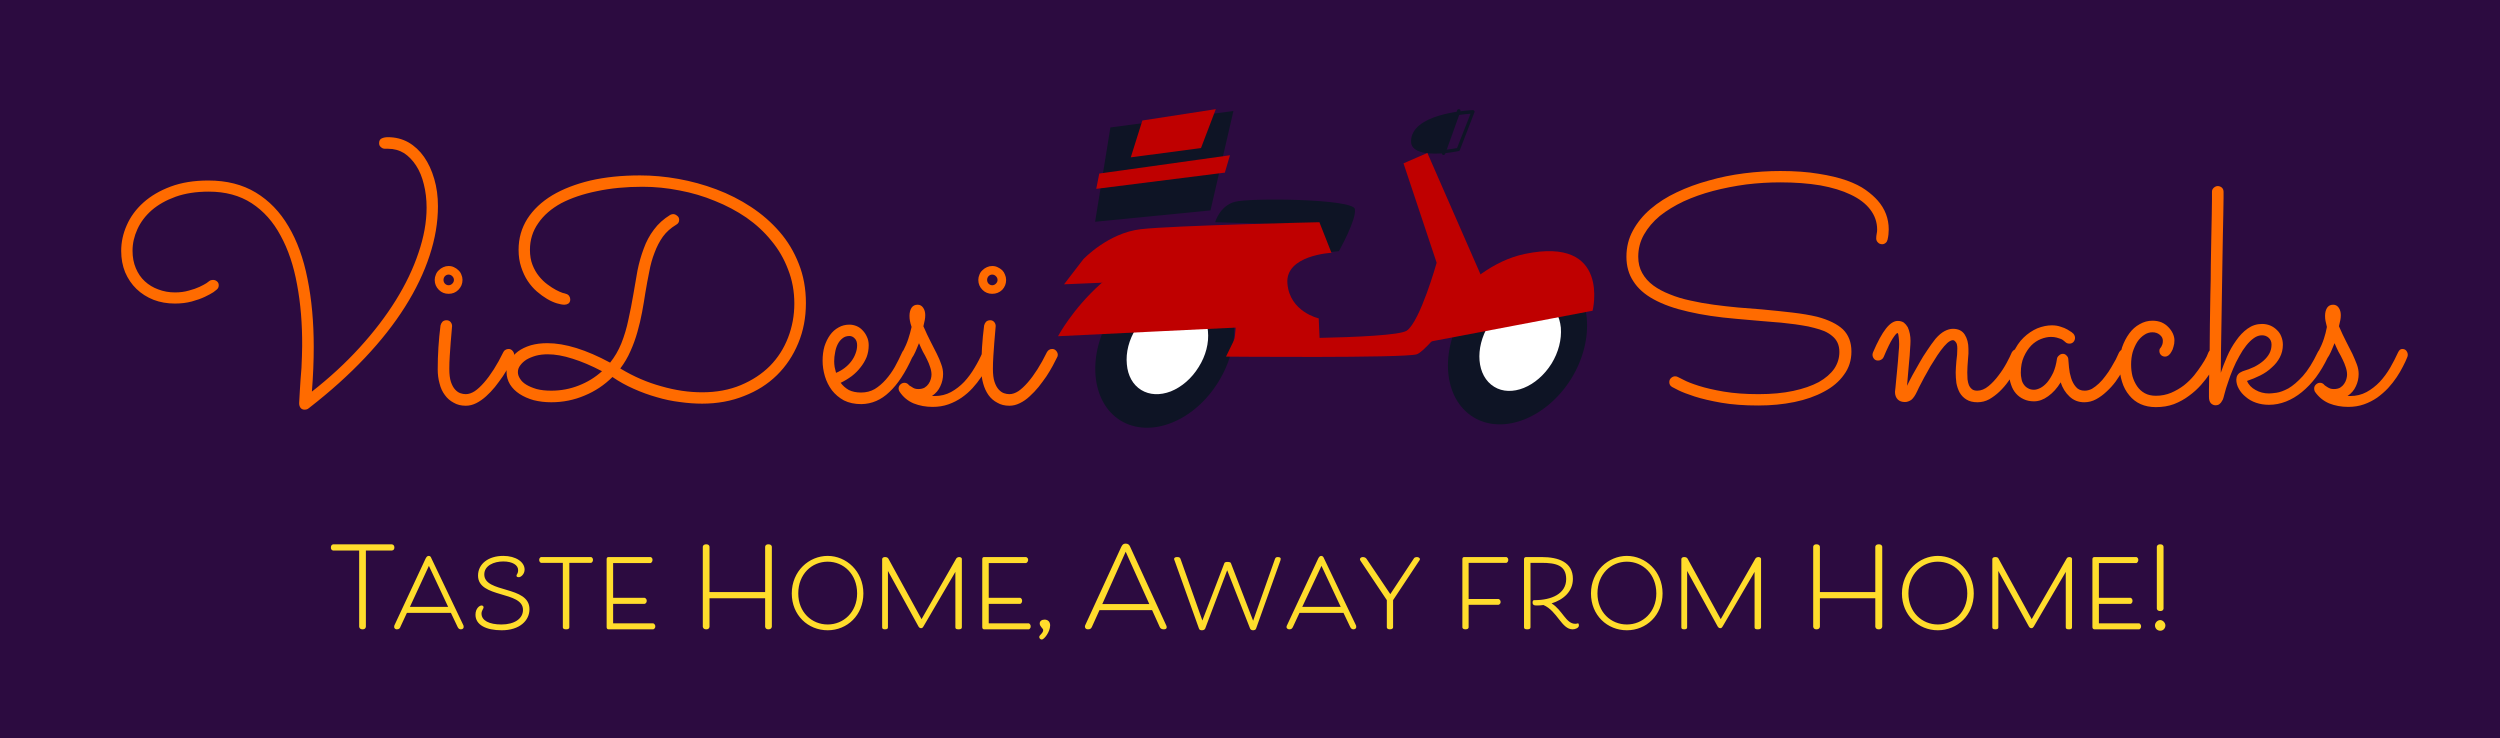 <svg xmlns="http://www.w3.org/2000/svg" version="1.1" xmlns:xlink="http://www.w3.org/1999/xlink" xmlns:svgjs="http://svgjs.dev/svgjs" viewBox="0 0 10.789 3.185"><g transform="matrix(1,0,0,1,0.47,0.592)"><rect width="10.789" height="10.789" x="-0.47" y="-4.394" fill="#2c0b40"></rect><g><path d=" M 0.876 1.098 Q 0.991 1.008 1.082 0.908 Q 1.174 0.807 1.238 0.704 Q 1.302 0.601 1.336 0.499 Q 1.371 0.397 1.371 0.304 Q 1.371 0.25 1.359 0.203 Q 1.348 0.157 1.326 0.123 Q 1.304 0.089 1.274 0.069 Q 1.243 0.05 1.205 0.05 L 1.192 0.05 Q 1.181 0.05 1.174 0.043 Q 1.166 0.037 1.166 0.026 Q 1.166 0.01 1.178 0.005 Q 1.189 0 1.204 0 Q 1.252 0 1.292 0.022 Q 1.332 0.045 1.36 0.085 Q 1.388 0.125 1.404 0.18 Q 1.42 0.234 1.42 0.298 Q 1.42 0.402 1.384 0.511 Q 1.348 0.621 1.278 0.732 Q 1.208 0.843 1.105 0.952 Q 1.001 1.062 0.866 1.167 Q 0.863 1.169 0.858 1.173 Q 0.852 1.176 0.845 1.176 Q 0.833 1.176 0.827 1.168 Q 0.821 1.16 0.821 1.148 Q 0.821 1.144 0.822 1.129 Q 0.823 1.115 0.824 1.094 Q 0.825 1.073 0.827 1.047 Q 0.829 1.022 0.831 0.996 Q 0.832 0.97 0.833 0.946 Q 0.834 0.921 0.834 0.902 Q 0.835 0.758 0.812 0.636 Q 0.79 0.514 0.741 0.425 Q 0.693 0.335 0.616 0.285 Q 0.539 0.235 0.431 0.235 Q 0.35 0.235 0.288 0.257 Q 0.227 0.279 0.185 0.315 Q 0.144 0.351 0.123 0.397 Q 0.102 0.443 0.102 0.49 Q 0.102 0.532 0.116 0.565 Q 0.13 0.599 0.155 0.622 Q 0.18 0.645 0.213 0.657 Q 0.247 0.67 0.285 0.67 Q 0.318 0.67 0.345 0.662 Q 0.372 0.655 0.391 0.646 Q 0.41 0.637 0.421 0.63 Q 0.432 0.622 0.433 0.621 Q 0.437 0.618 0.441 0.617 Q 0.445 0.616 0.449 0.616 Q 0.459 0.616 0.466 0.622 Q 0.474 0.628 0.474 0.639 Q 0.474 0.651 0.465 0.658 Q 0.464 0.659 0.451 0.669 Q 0.437 0.678 0.414 0.689 Q 0.391 0.7 0.358 0.709 Q 0.325 0.718 0.285 0.718 Q 0.235 0.718 0.193 0.702 Q 0.15 0.685 0.119 0.655 Q 0.088 0.625 0.07 0.583 Q 0.053 0.541 0.053 0.491 Q 0.053 0.434 0.077 0.38 Q 0.101 0.325 0.149 0.282 Q 0.197 0.239 0.267 0.213 Q 0.337 0.187 0.429 0.187 Q 0.548 0.187 0.634 0.239 Q 0.72 0.291 0.775 0.385 Q 0.831 0.479 0.857 0.611 Q 0.884 0.744 0.884 0.906 Q 0.884 0.951 0.882 0.999 Q 0.88 1.048 0.876 1.098 M 1.526 0.616 Q 1.526 0.641 1.508 0.659 Q 1.491 0.676 1.466 0.676 Q 1.441 0.676 1.424 0.659 Q 1.406 0.641 1.406 0.616 Q 1.406 0.604 1.411 0.593 Q 1.415 0.582 1.424 0.574 Q 1.432 0.566 1.443 0.561 Q 1.454 0.556 1.466 0.556 Q 1.479 0.556 1.489 0.561 Q 1.5 0.566 1.508 0.574 Q 1.517 0.582 1.521 0.593 Q 1.526 0.604 1.526 0.616 M 1.419 1.002 Q 1.419 0.907 1.431 0.813 Q 1.433 0.804 1.439 0.797 Q 1.446 0.79 1.457 0.79 Q 1.467 0.79 1.474 0.797 Q 1.481 0.805 1.481 0.815 Q 1.481 0.819 1.479 0.839 Q 1.477 0.858 1.475 0.886 Q 1.473 0.913 1.471 0.943 Q 1.469 0.974 1.469 1 Q 1.469 1.035 1.476 1.056 Q 1.483 1.077 1.494 1.089 Q 1.505 1.101 1.517 1.105 Q 1.529 1.109 1.54 1.109 Q 1.559 1.109 1.579 1.096 Q 1.598 1.083 1.619 1.059 Q 1.64 1.035 1.661 1.002 Q 1.682 0.969 1.702 0.928 Q 1.705 0.921 1.711 0.918 Q 1.717 0.914 1.725 0.914 Q 1.735 0.914 1.742 0.922 Q 1.749 0.93 1.749 0.939 Q 1.749 0.946 1.746 0.95 Q 1.738 0.966 1.727 0.987 Q 1.715 1.009 1.7 1.032 Q 1.684 1.055 1.666 1.078 Q 1.648 1.1 1.628 1.118 Q 1.607 1.137 1.585 1.148 Q 1.563 1.159 1.54 1.159 Q 1.51 1.159 1.488 1.146 Q 1.465 1.134 1.45 1.113 Q 1.434 1.092 1.427 1.063 Q 1.419 1.035 1.419 1.002 M 1.489 0.616 Q 1.489 0.607 1.482 0.6 Q 1.475 0.593 1.466 0.593 Q 1.457 0.593 1.45 0.6 Q 1.444 0.607 1.444 0.616 Q 1.444 0.625 1.45 0.632 Q 1.457 0.639 1.466 0.639 Q 1.475 0.639 1.482 0.632 Q 1.489 0.625 1.489 0.616 M 2.292 0.165 Q 2.373 0.165 2.457 0.18 Q 2.541 0.195 2.621 0.225 Q 2.701 0.255 2.771 0.301 Q 2.841 0.347 2.894 0.408 Q 2.947 0.469 2.977 0.546 Q 3.008 0.623 3.008 0.716 Q 3.008 0.81 2.975 0.889 Q 2.942 0.969 2.883 1.027 Q 2.824 1.085 2.741 1.117 Q 2.659 1.15 2.56 1.15 Q 2.514 1.15 2.464 1.143 Q 2.414 1.137 2.364 1.122 Q 2.314 1.108 2.265 1.086 Q 2.217 1.065 2.173 1.035 Q 2.121 1.087 2.053 1.115 Q 1.985 1.144 1.909 1.144 Q 1.869 1.144 1.833 1.135 Q 1.798 1.125 1.772 1.108 Q 1.746 1.091 1.731 1.067 Q 1.716 1.042 1.716 1.013 Q 1.716 0.987 1.729 0.965 Q 1.742 0.943 1.765 0.925 Q 1.788 0.908 1.821 0.898 Q 1.853 0.889 1.892 0.889 Q 2.007 0.889 2.163 0.973 Q 2.192 0.937 2.211 0.891 Q 2.231 0.841 2.242 0.787 Q 2.254 0.733 2.263 0.68 Q 2.272 0.627 2.281 0.576 Q 2.291 0.526 2.308 0.481 Q 2.324 0.436 2.352 0.399 Q 2.379 0.362 2.423 0.335 Q 2.43 0.332 2.435 0.332 Q 2.444 0.332 2.452 0.339 Q 2.461 0.345 2.461 0.357 Q 2.461 0.371 2.448 0.378 Q 2.413 0.399 2.391 0.429 Q 2.369 0.46 2.355 0.498 Q 2.34 0.536 2.332 0.58 Q 2.323 0.624 2.315 0.672 Q 2.309 0.712 2.301 0.755 Q 2.293 0.798 2.281 0.84 Q 2.269 0.883 2.251 0.923 Q 2.233 0.964 2.207 0.998 Q 2.208 0.998 2.208 0.999 Q 2.209 0.999 2.21 1 Q 2.293 1.05 2.384 1.075 Q 2.474 1.101 2.56 1.101 Q 2.653 1.101 2.727 1.07 Q 2.801 1.039 2.853 0.987 Q 2.904 0.935 2.931 0.865 Q 2.958 0.795 2.958 0.718 Q 2.958 0.639 2.931 0.571 Q 2.905 0.502 2.859 0.447 Q 2.814 0.391 2.751 0.347 Q 2.688 0.304 2.615 0.275 Q 2.543 0.245 2.463 0.23 Q 2.383 0.214 2.303 0.214 Q 2.195 0.214 2.106 0.233 Q 2.017 0.251 1.952 0.285 Q 1.888 0.32 1.853 0.371 Q 1.817 0.422 1.817 0.486 Q 1.817 0.523 1.828 0.551 Q 1.839 0.579 1.856 0.6 Q 1.873 0.621 1.892 0.635 Q 1.912 0.65 1.929 0.659 Q 1.946 0.668 1.958 0.672 Q 1.971 0.675 1.972 0.676 Q 1.981 0.678 1.986 0.685 Q 1.991 0.692 1.991 0.7 Q 1.991 0.712 1.983 0.718 Q 1.975 0.723 1.966 0.723 Q 1.953 0.723 1.933 0.717 Q 1.913 0.711 1.891 0.698 Q 1.869 0.685 1.847 0.666 Q 1.825 0.647 1.807 0.62 Q 1.79 0.594 1.779 0.56 Q 1.768 0.527 1.768 0.486 Q 1.768 0.412 1.806 0.352 Q 1.844 0.293 1.913 0.251 Q 1.982 0.21 2.078 0.187 Q 2.174 0.165 2.292 0.165 M 2.128 1.01 Q 2.059 0.974 2.001 0.956 Q 1.942 0.937 1.894 0.937 Q 1.866 0.937 1.843 0.943 Q 1.819 0.95 1.802 0.96 Q 1.785 0.971 1.775 0.985 Q 1.765 0.998 1.765 1.014 Q 1.765 1.028 1.774 1.042 Q 1.783 1.057 1.801 1.068 Q 1.819 1.079 1.846 1.087 Q 1.873 1.094 1.909 1.094 Q 1.971 1.094 2.027 1.072 Q 2.084 1.05 2.128 1.01 M 3.158 1.06 Q 3.172 1.079 3.193 1.091 Q 3.215 1.102 3.246 1.102 Q 3.279 1.102 3.305 1.087 Q 3.331 1.071 3.353 1.046 Q 3.375 1.021 3.392 0.991 Q 3.409 0.96 3.423 0.929 Q 3.426 0.921 3.432 0.918 Q 3.438 0.914 3.445 0.914 Q 3.456 0.914 3.463 0.922 Q 3.47 0.93 3.47 0.939 Q 3.47 0.943 3.469 0.945 Q 3.469 0.947 3.467 0.95 Q 3.422 1.05 3.368 1.1 Q 3.315 1.151 3.247 1.152 Q 3.204 1.152 3.172 1.136 Q 3.141 1.119 3.12 1.092 Q 3.1 1.065 3.09 1.032 Q 3.08 0.998 3.08 0.965 Q 3.08 0.931 3.088 0.903 Q 3.097 0.875 3.112 0.854 Q 3.127 0.833 3.149 0.821 Q 3.17 0.809 3.196 0.809 Q 3.211 0.809 3.226 0.815 Q 3.241 0.821 3.252 0.833 Q 3.264 0.845 3.271 0.861 Q 3.279 0.877 3.279 0.898 Q 3.279 0.925 3.27 0.949 Q 3.26 0.973 3.244 0.993 Q 3.228 1.014 3.206 1.031 Q 3.183 1.048 3.158 1.06 M 3.138 1.017 Q 3.158 1.009 3.175 0.996 Q 3.192 0.983 3.204 0.967 Q 3.216 0.951 3.222 0.934 Q 3.229 0.916 3.229 0.898 Q 3.229 0.879 3.219 0.869 Q 3.209 0.858 3.196 0.858 Q 3.178 0.858 3.166 0.868 Q 3.153 0.878 3.145 0.894 Q 3.137 0.91 3.134 0.929 Q 3.13 0.948 3.13 0.967 Q 3.13 0.979 3.132 0.992 Q 3.135 1.006 3.138 1.017 M 3.496 0.889 Q 3.492 0.9 3.486 0.913 Q 3.481 0.926 3.473 0.941 Q 3.467 0.952 3.461 0.958 Q 3.455 0.964 3.445 0.964 Q 3.434 0.964 3.427 0.957 Q 3.421 0.95 3.421 0.941 Q 3.421 0.938 3.421 0.936 Q 3.422 0.933 3.425 0.928 Q 3.442 0.895 3.45 0.87 Q 3.458 0.846 3.464 0.819 Q 3.459 0.804 3.457 0.793 Q 3.455 0.783 3.455 0.771 Q 3.455 0.75 3.464 0.736 Q 3.473 0.723 3.49 0.723 Q 3.505 0.723 3.514 0.736 Q 3.523 0.749 3.523 0.768 Q 3.523 0.779 3.521 0.789 Q 3.519 0.8 3.515 0.816 Q 3.531 0.853 3.546 0.882 Q 3.561 0.911 3.573 0.935 Q 3.585 0.959 3.592 0.98 Q 3.6 1.001 3.6 1.022 Q 3.6 1.05 3.588 1.075 Q 3.577 1.1 3.552 1.117 Q 3.555 1.117 3.558 1.117 Q 3.562 1.117 3.565 1.117 Q 3.602 1.117 3.634 1.1 Q 3.665 1.083 3.691 1.056 Q 3.716 1.029 3.736 0.995 Q 3.756 0.962 3.77 0.929 Q 3.777 0.914 3.788 0.914 Q 3.8 0.914 3.806 0.922 Q 3.812 0.93 3.812 0.939 Q 3.812 0.944 3.81 0.949 Q 3.803 0.967 3.791 0.99 Q 3.78 1.012 3.764 1.036 Q 3.748 1.06 3.727 1.083 Q 3.706 1.106 3.68 1.124 Q 3.654 1.142 3.623 1.153 Q 3.592 1.164 3.555 1.164 Q 3.511 1.164 3.473 1.149 Q 3.435 1.133 3.412 1.098 Q 3.408 1.092 3.408 1.085 Q 3.408 1.075 3.415 1.068 Q 3.423 1.06 3.433 1.06 Q 3.443 1.06 3.45 1.067 Q 3.451 1.069 3.455 1.072 Q 3.459 1.075 3.465 1.078 Q 3.47 1.082 3.478 1.085 Q 3.485 1.087 3.493 1.087 Q 3.509 1.087 3.52 1.081 Q 3.531 1.074 3.537 1.065 Q 3.544 1.055 3.547 1.044 Q 3.55 1.033 3.55 1.025 Q 3.55 1.009 3.544 0.992 Q 3.539 0.976 3.531 0.96 Q 3.523 0.943 3.513 0.926 Q 3.504 0.908 3.496 0.889 M 3.872 0.616 Q 3.872 0.641 3.855 0.659 Q 3.837 0.676 3.812 0.676 Q 3.787 0.676 3.77 0.659 Q 3.752 0.641 3.752 0.616 Q 3.752 0.604 3.757 0.593 Q 3.761 0.582 3.77 0.574 Q 3.778 0.566 3.789 0.561 Q 3.8 0.556 3.812 0.556 Q 3.825 0.556 3.835 0.561 Q 3.846 0.566 3.855 0.574 Q 3.863 0.582 3.867 0.593 Q 3.872 0.604 3.872 0.616 M 3.765 1.002 Q 3.765 0.907 3.777 0.813 Q 3.779 0.804 3.785 0.797 Q 3.792 0.79 3.804 0.79 Q 3.813 0.79 3.82 0.797 Q 3.827 0.805 3.827 0.815 Q 3.827 0.819 3.825 0.839 Q 3.823 0.858 3.821 0.886 Q 3.819 0.913 3.817 0.943 Q 3.815 0.974 3.815 1 Q 3.815 1.035 3.822 1.056 Q 3.829 1.077 3.84 1.089 Q 3.851 1.101 3.863 1.105 Q 3.875 1.109 3.886 1.109 Q 3.905 1.109 3.925 1.096 Q 3.944 1.083 3.965 1.059 Q 3.986 1.035 4.007 1.002 Q 4.028 0.969 4.048 0.928 Q 4.052 0.921 4.057 0.918 Q 4.063 0.914 4.071 0.914 Q 4.081 0.914 4.088 0.922 Q 4.095 0.93 4.095 0.939 Q 4.095 0.946 4.092 0.95 Q 4.084 0.966 4.073 0.987 Q 4.061 1.009 4.046 1.032 Q 4.03 1.055 4.012 1.078 Q 3.994 1.1 3.974 1.118 Q 3.954 1.137 3.931 1.148 Q 3.909 1.159 3.886 1.159 Q 3.856 1.159 3.834 1.146 Q 3.811 1.134 3.796 1.113 Q 3.781 1.092 3.773 1.063 Q 3.765 1.035 3.765 1.002 M 3.835 0.616 Q 3.835 0.607 3.828 0.6 Q 3.821 0.593 3.812 0.593 Q 3.803 0.593 3.796 0.6 Q 3.79 0.607 3.79 0.616 Q 3.79 0.625 3.796 0.632 Q 3.803 0.639 3.812 0.639 Q 3.821 0.639 3.828 0.632 Q 3.835 0.625 3.835 0.616" fill="#ff6b00" fill-rule="nonzero"></path></g><g><path d=" M 7.676 0.442 Q 7.674 0.451 7.668 0.456 Q 7.661 0.462 7.653 0.462 Q 7.641 0.462 7.634 0.454 Q 7.627 0.447 7.627 0.437 Q 7.627 0.427 7.629 0.417 Q 7.631 0.408 7.631 0.399 Q 7.631 0.351 7.601 0.312 Q 7.572 0.274 7.517 0.248 Q 7.463 0.222 7.386 0.208 Q 7.308 0.195 7.213 0.195 Q 7.14 0.195 7.066 0.204 Q 6.992 0.214 6.923 0.232 Q 6.855 0.25 6.796 0.277 Q 6.737 0.305 6.693 0.34 Q 6.65 0.376 6.625 0.42 Q 6.6 0.464 6.6 0.516 Q 6.6 0.556 6.617 0.586 Q 6.634 0.617 6.665 0.64 Q 6.695 0.662 6.736 0.678 Q 6.777 0.695 6.825 0.705 Q 6.873 0.716 6.925 0.723 Q 6.977 0.73 7.03 0.735 L 7.131 0.743 Q 7.207 0.75 7.266 0.757 Q 7.326 0.764 7.372 0.775 Q 7.447 0.795 7.484 0.83 Q 7.52 0.866 7.52 0.925 Q 7.52 0.982 7.488 1.025 Q 7.457 1.069 7.402 1.098 Q 7.347 1.128 7.274 1.143 Q 7.201 1.158 7.118 1.158 Q 7.027 1.158 6.958 1.146 Q 6.89 1.134 6.843 1.119 Q 6.797 1.104 6.773 1.092 Q 6.748 1.079 6.746 1.078 Q 6.734 1.071 6.734 1.057 Q 6.734 1.046 6.742 1.039 Q 6.75 1.032 6.759 1.032 Q 6.767 1.032 6.773 1.036 Q 6.773 1.036 6.795 1.047 Q 6.817 1.059 6.861 1.073 Q 6.905 1.087 6.969 1.098 Q 7.034 1.109 7.119 1.109 Q 7.204 1.109 7.269 1.095 Q 7.334 1.081 7.379 1.057 Q 7.423 1.032 7.446 0.999 Q 7.468 0.966 7.468 0.927 Q 7.468 0.904 7.46 0.887 Q 7.452 0.87 7.437 0.858 Q 7.423 0.846 7.403 0.837 Q 7.383 0.829 7.359 0.823 Q 7.334 0.816 7.306 0.812 Q 7.277 0.807 7.247 0.804 Q 7.217 0.8 7.186 0.798 Q 7.155 0.795 7.126 0.793 L 7.024 0.784 Q 6.905 0.774 6.816 0.753 Q 6.727 0.733 6.667 0.7 Q 6.608 0.668 6.579 0.622 Q 6.549 0.577 6.549 0.516 Q 6.549 0.454 6.577 0.403 Q 6.605 0.351 6.653 0.31 Q 6.702 0.268 6.766 0.238 Q 6.831 0.207 6.905 0.187 Q 6.978 0.166 7.057 0.156 Q 7.136 0.146 7.213 0.146 Q 7.308 0.146 7.379 0.158 Q 7.449 0.169 7.5 0.187 Q 7.55 0.205 7.582 0.228 Q 7.614 0.251 7.634 0.274 Q 7.681 0.328 7.681 0.398 Q 7.681 0.421 7.676 0.442 M 7.76 1.073 Q 7.77 1.052 7.784 1.026 Q 7.798 1 7.814 0.973 Q 7.829 0.946 7.847 0.92 Q 7.864 0.894 7.883 0.87 Q 7.903 0.847 7.922 0.837 Q 7.941 0.827 7.958 0.827 Q 7.993 0.827 8.009 0.852 Q 8.025 0.877 8.025 0.914 Q 8.025 0.922 8.025 0.934 Q 8.024 0.946 8.023 0.96 Q 8.022 0.974 8.021 0.988 Q 8.02 1.002 8.02 1.015 Q 8.02 1.031 8.021 1.045 Q 8.023 1.06 8.027 1.07 Q 8.032 1.081 8.041 1.088 Q 8.049 1.094 8.063 1.094 Q 8.088 1.094 8.112 1.074 Q 8.135 1.055 8.155 1.028 Q 8.175 1.002 8.19 0.974 Q 8.205 0.946 8.212 0.929 Q 8.216 0.922 8.222 0.918 Q 8.228 0.914 8.235 0.914 Q 8.246 0.914 8.253 0.922 Q 8.26 0.931 8.26 0.94 Q 8.26 0.944 8.258 0.949 Q 8.256 0.954 8.248 0.971 Q 8.24 0.987 8.227 1.009 Q 8.214 1.03 8.197 1.054 Q 8.18 1.078 8.159 1.098 Q 8.139 1.117 8.115 1.131 Q 8.091 1.144 8.064 1.144 Q 8.035 1.144 8.016 1.132 Q 7.998 1.121 7.987 1.102 Q 7.977 1.083 7.973 1.061 Q 7.97 1.038 7.97 1.015 Q 7.97 1.005 7.971 0.992 Q 7.972 0.98 7.973 0.966 Q 7.975 0.952 7.976 0.939 Q 7.977 0.925 7.977 0.912 Q 7.977 0.891 7.97 0.884 Q 7.964 0.876 7.958 0.876 Q 7.948 0.876 7.934 0.888 Q 7.921 0.9 7.906 0.92 Q 7.891 0.94 7.876 0.965 Q 7.86 0.989 7.847 1.014 Q 7.833 1.038 7.822 1.06 Q 7.81 1.082 7.804 1.096 Q 7.791 1.124 7.778 1.134 Q 7.764 1.143 7.751 1.143 Q 7.731 1.143 7.72 1.132 Q 7.708 1.12 7.708 1.099 Q 7.708 1.094 7.71 1.081 Q 7.711 1.067 7.713 1.049 Q 7.715 1.03 7.717 1.008 Q 7.719 0.987 7.721 0.965 Q 7.723 0.944 7.724 0.925 Q 7.726 0.907 7.726 0.894 Q 7.726 0.878 7.724 0.863 Q 7.723 0.848 7.719 0.845 Q 7.713 0.846 7.698 0.869 Q 7.683 0.892 7.659 0.949 Q 7.656 0.956 7.649 0.96 Q 7.643 0.964 7.635 0.964 Q 7.624 0.964 7.618 0.957 Q 7.611 0.949 7.611 0.939 Q 7.611 0.935 7.613 0.929 Q 7.643 0.859 7.669 0.826 Q 7.695 0.793 7.72 0.793 Q 7.735 0.793 7.746 0.8 Q 7.756 0.808 7.763 0.82 Q 7.769 0.833 7.772 0.848 Q 7.775 0.863 7.775 0.879 Q 7.775 0.891 7.773 0.916 Q 7.772 0.941 7.769 0.969 Q 7.766 0.998 7.764 1.026 Q 7.762 1.054 7.76 1.073 M 8.721 0.949 Q 8.719 0.954 8.711 0.971 Q 8.702 0.988 8.689 1.01 Q 8.677 1.031 8.66 1.055 Q 8.642 1.079 8.621 1.098 Q 8.6 1.118 8.576 1.131 Q 8.552 1.144 8.525 1.144 Q 8.487 1.144 8.461 1.119 Q 8.435 1.095 8.423 1.058 Q 8.4 1.096 8.369 1.118 Q 8.339 1.14 8.308 1.14 Q 8.283 1.14 8.264 1.131 Q 8.244 1.122 8.23 1.106 Q 8.216 1.09 8.209 1.068 Q 8.201 1.046 8.201 1.021 Q 8.201 0.969 8.219 0.93 Q 8.236 0.891 8.263 0.865 Q 8.29 0.839 8.322 0.825 Q 8.355 0.812 8.385 0.812 Q 8.406 0.812 8.423 0.818 Q 8.44 0.823 8.452 0.83 Q 8.464 0.837 8.471 0.842 Q 8.477 0.848 8.478 0.848 Q 8.485 0.857 8.485 0.866 Q 8.485 0.876 8.478 0.884 Q 8.471 0.891 8.461 0.891 Q 8.45 0.891 8.443 0.884 Q 8.442 0.883 8.437 0.879 Q 8.433 0.875 8.425 0.871 Q 8.417 0.868 8.406 0.865 Q 8.395 0.862 8.381 0.862 Q 8.361 0.862 8.338 0.871 Q 8.315 0.88 8.296 0.899 Q 8.277 0.919 8.264 0.948 Q 8.251 0.977 8.251 1.017 Q 8.251 1.03 8.254 1.043 Q 8.256 1.056 8.263 1.066 Q 8.27 1.077 8.281 1.083 Q 8.292 1.09 8.308 1.09 Q 8.32 1.09 8.336 1.082 Q 8.351 1.074 8.365 1.058 Q 8.379 1.041 8.391 1.016 Q 8.402 0.991 8.407 0.957 Q 8.408 0.948 8.416 0.942 Q 8.423 0.935 8.433 0.935 Q 8.442 0.935 8.449 0.943 Q 8.456 0.95 8.456 0.959 Q 8.457 0.971 8.459 0.994 Q 8.461 1.017 8.468 1.039 Q 8.475 1.062 8.489 1.078 Q 8.502 1.094 8.527 1.094 Q 8.542 1.094 8.558 1.086 Q 8.573 1.077 8.588 1.063 Q 8.603 1.049 8.616 1.031 Q 8.63 1.013 8.641 0.994 Q 8.652 0.976 8.661 0.959 Q 8.669 0.942 8.675 0.929 Q 8.679 0.922 8.685 0.918 Q 8.691 0.914 8.698 0.914 Q 8.71 0.914 8.716 0.922 Q 8.723 0.931 8.723 0.94 Q 8.723 0.944 8.721 0.949 M 9.106 0.95 Q 9.102 0.958 9.093 0.977 Q 9.083 0.996 9.067 1.02 Q 9.051 1.044 9.029 1.069 Q 9.006 1.095 8.977 1.116 Q 8.948 1.138 8.912 1.152 Q 8.877 1.165 8.834 1.165 Q 8.797 1.165 8.768 1.152 Q 8.739 1.139 8.719 1.114 Q 8.698 1.089 8.688 1.056 Q 8.677 1.022 8.677 0.981 Q 8.677 0.942 8.688 0.907 Q 8.7 0.873 8.719 0.847 Q 8.738 0.821 8.764 0.807 Q 8.79 0.792 8.819 0.792 Q 8.84 0.792 8.858 0.799 Q 8.876 0.807 8.888 0.82 Q 8.9 0.832 8.907 0.847 Q 8.914 0.862 8.914 0.877 Q 8.914 0.892 8.91 0.904 Q 8.907 0.917 8.901 0.926 Q 8.896 0.936 8.888 0.942 Q 8.881 0.947 8.874 0.947 Q 8.863 0.947 8.856 0.94 Q 8.849 0.933 8.849 0.922 Q 8.849 0.917 8.851 0.913 Q 8.854 0.909 8.857 0.905 Q 8.859 0.9 8.862 0.894 Q 8.864 0.888 8.864 0.878 Q 8.864 0.864 8.851 0.853 Q 8.838 0.842 8.819 0.842 Q 8.8 0.842 8.784 0.853 Q 8.767 0.864 8.754 0.883 Q 8.742 0.902 8.734 0.927 Q 8.727 0.952 8.727 0.981 Q 8.727 1.008 8.733 1.032 Q 8.74 1.056 8.753 1.075 Q 8.766 1.094 8.786 1.105 Q 8.806 1.116 8.834 1.116 Q 8.869 1.116 8.9 1.103 Q 8.93 1.09 8.955 1.071 Q 8.98 1.051 8.999 1.028 Q 9.018 1.004 9.031 0.984 Q 9.045 0.963 9.053 0.947 Q 9.06 0.932 9.061 0.928 Q 9.064 0.921 9.07 0.918 Q 9.077 0.914 9.084 0.914 Q 9.095 0.914 9.102 0.922 Q 9.109 0.93 9.109 0.94 Q 9.109 0.944 9.106 0.95 M 9.227 1.052 Q 9.238 1.077 9.264 1.091 Q 9.29 1.106 9.322 1.106 Q 9.332 1.106 9.354 1.103 Q 9.376 1.1 9.406 1.084 Q 9.435 1.067 9.468 1.031 Q 9.501 0.994 9.532 0.929 Q 9.535 0.921 9.541 0.918 Q 9.547 0.914 9.554 0.914 Q 9.565 0.914 9.572 0.922 Q 9.579 0.93 9.579 0.939 Q 9.579 0.943 9.576 0.95 Q 9.553 0.998 9.525 1.036 Q 9.497 1.073 9.464 1.1 Q 9.431 1.127 9.395 1.141 Q 9.359 1.155 9.322 1.155 Q 9.292 1.155 9.266 1.146 Q 9.24 1.137 9.222 1.121 Q 9.203 1.106 9.192 1.086 Q 9.181 1.067 9.181 1.046 Q 9.181 1.044 9.182 1.039 Q 9.182 1.035 9.185 1.029 Q 9.188 1.023 9.194 1.018 Q 9.2 1.014 9.209 1.01 Q 9.236 1.002 9.259 0.991 Q 9.282 0.979 9.298 0.965 Q 9.315 0.95 9.324 0.933 Q 9.333 0.916 9.333 0.895 Q 9.333 0.877 9.321 0.866 Q 9.309 0.855 9.292 0.855 Q 9.274 0.855 9.257 0.867 Q 9.24 0.879 9.224 0.899 Q 9.208 0.919 9.194 0.945 Q 9.179 0.971 9.167 1 Q 9.155 1.028 9.146 1.056 Q 9.136 1.084 9.13 1.108 Q 9.128 1.115 9.126 1.123 Q 9.124 1.132 9.119 1.139 Q 9.115 1.147 9.108 1.152 Q 9.102 1.157 9.091 1.157 Q 9.081 1.157 9.072 1.149 Q 9.063 1.14 9.063 1.121 Q 9.063 1.117 9.063 1.09 Q 9.063 1.064 9.064 1.022 Q 9.065 0.979 9.066 0.924 Q 9.067 0.869 9.067 0.808 Q 9.068 0.747 9.069 0.681 Q 9.071 0.616 9.071 0.554 Q 9.072 0.493 9.073 0.437 Q 9.074 0.381 9.075 0.338 Q 9.075 0.295 9.076 0.268 Q 9.076 0.241 9.076 0.235 Q 9.076 0.225 9.084 0.218 Q 9.092 0.211 9.101 0.211 Q 9.111 0.211 9.119 0.218 Q 9.126 0.225 9.126 0.236 Q 9.126 0.237 9.126 0.262 Q 9.125 0.287 9.125 0.328 Q 9.124 0.37 9.123 0.425 Q 9.122 0.48 9.121 0.542 Q 9.12 0.604 9.119 0.67 Q 9.118 0.736 9.117 0.798 Q 9.116 0.861 9.115 0.918 Q 9.115 0.974 9.114 1.017 Q 9.125 0.984 9.141 0.947 Q 9.157 0.91 9.18 0.878 Q 9.202 0.846 9.23 0.826 Q 9.258 0.806 9.292 0.806 Q 9.311 0.806 9.328 0.813 Q 9.344 0.82 9.356 0.832 Q 9.369 0.844 9.375 0.86 Q 9.382 0.877 9.382 0.896 Q 9.382 0.925 9.369 0.95 Q 9.356 0.975 9.334 0.994 Q 9.313 1.014 9.285 1.028 Q 9.257 1.042 9.227 1.052 M 9.605 0.889 Q 9.601 0.9 9.595 0.913 Q 9.59 0.926 9.582 0.941 Q 9.576 0.952 9.57 0.958 Q 9.564 0.964 9.554 0.964 Q 9.543 0.964 9.536 0.957 Q 9.53 0.95 9.53 0.941 Q 9.53 0.938 9.53 0.936 Q 9.531 0.933 9.534 0.928 Q 9.551 0.895 9.559 0.87 Q 9.567 0.846 9.572 0.819 Q 9.568 0.804 9.566 0.793 Q 9.564 0.783 9.564 0.771 Q 9.564 0.75 9.573 0.736 Q 9.582 0.723 9.599 0.723 Q 9.614 0.723 9.623 0.736 Q 9.632 0.749 9.632 0.768 Q 9.632 0.779 9.63 0.789 Q 9.628 0.8 9.624 0.816 Q 9.64 0.853 9.655 0.882 Q 9.67 0.911 9.682 0.935 Q 9.693 0.959 9.701 0.98 Q 9.709 1.001 9.709 1.022 Q 9.709 1.05 9.697 1.075 Q 9.686 1.1 9.661 1.117 Q 9.664 1.117 9.667 1.117 Q 9.67 1.117 9.674 1.117 Q 9.711 1.117 9.743 1.1 Q 9.774 1.083 9.8 1.056 Q 9.825 1.029 9.845 0.995 Q 9.864 0.962 9.879 0.929 Q 9.886 0.914 9.897 0.914 Q 9.909 0.914 9.915 0.922 Q 9.921 0.93 9.921 0.939 Q 9.921 0.944 9.919 0.949 Q 9.912 0.967 9.9 0.99 Q 9.889 1.012 9.873 1.036 Q 9.857 1.06 9.836 1.083 Q 9.814 1.106 9.789 1.124 Q 9.763 1.142 9.732 1.153 Q 9.701 1.164 9.664 1.164 Q 9.62 1.164 9.582 1.149 Q 9.544 1.133 9.52 1.098 Q 9.517 1.092 9.517 1.085 Q 9.517 1.075 9.524 1.068 Q 9.532 1.06 9.542 1.06 Q 9.552 1.06 9.559 1.067 Q 9.56 1.069 9.564 1.072 Q 9.568 1.075 9.573 1.078 Q 9.579 1.082 9.587 1.085 Q 9.594 1.087 9.602 1.087 Q 9.618 1.087 9.629 1.081 Q 9.64 1.074 9.646 1.065 Q 9.653 1.055 9.656 1.044 Q 9.659 1.033 9.659 1.025 Q 9.659 1.009 9.653 0.992 Q 9.648 0.976 9.64 0.96 Q 9.632 0.943 9.622 0.926 Q 9.613 0.908 9.605 0.889" fill="#ff6b00" fill-rule="nonzero"></path></g><g><path d=" M 1.22 1.784 C 1.22 1.784 1.232 1.784 1.232 1.771 C 1.232 1.757 1.22 1.757 1.22 1.757 L 0.969 1.757 C 0.969 1.757 0.958 1.757 0.958 1.771 C 0.958 1.784 0.969 1.784 0.969 1.784 L 1.08 1.784 L 1.08 2.112 C 1.08 2.112 1.08 2.124 1.095 2.124 C 1.109 2.124 1.109 2.112 1.109 2.112 L 1.109 1.784 M 1.476 2.053 L 1.505 2.114 C 1.508 2.12 1.512 2.124 1.519 2.124 C 1.528 2.124 1.531 2.118 1.531 2.114 C 1.531 2.11 1.53 2.107 1.53 2.107 L 1.392 1.818 C 1.39 1.813 1.388 1.807 1.38 1.807 C 1.373 1.807 1.37 1.813 1.367 1.818 L 1.232 2.107 C 1.232 2.107 1.231 2.11 1.231 2.114 C 1.231 2.119 1.236 2.124 1.242 2.124 C 1.252 2.124 1.256 2.12 1.259 2.111 L 1.286 2.053 M 1.381 1.85 L 1.464 2.027 L 1.299 2.027 M 1.608 2.056 C 1.608 2.043 1.617 2.035 1.617 2.029 C 1.617 2.024 1.613 2.021 1.608 2.021 C 1.6 2.021 1.582 2.033 1.582 2.061 C 1.582 2.105 1.628 2.128 1.695 2.128 C 1.773 2.128 1.815 2.086 1.815 2.037 C 1.815 1.934 1.62 1.969 1.62 1.887 C 1.62 1.849 1.661 1.831 1.702 1.831 C 1.742 1.831 1.766 1.847 1.766 1.868 C 1.766 1.885 1.759 1.886 1.759 1.892 C 1.759 1.896 1.761 1.899 1.769 1.899 C 1.778 1.899 1.794 1.886 1.794 1.866 C 1.794 1.834 1.757 1.807 1.702 1.807 C 1.637 1.807 1.593 1.842 1.593 1.892 C 1.593 1.991 1.787 1.957 1.787 2.04 C 1.787 2.078 1.75 2.103 1.694 2.103 C 1.641 2.103 1.608 2.086 1.608 2.056 M 2.081 1.837 C 2.081 1.837 2.089 1.835 2.089 1.824 C 2.089 1.814 2.081 1.812 2.081 1.812 L 1.865 1.812 C 1.865 1.812 1.857 1.814 1.857 1.824 C 1.857 1.835 1.865 1.837 1.865 1.837 L 1.959 1.837 L 1.959 2.115 C 1.959 2.12 1.962 2.124 1.973 2.124 C 1.984 2.124 1.987 2.12 1.987 2.115 L 1.987 1.837 M 2.176 2.098 L 2.176 2.014 L 2.312 2.014 C 2.312 2.014 2.321 2.012 2.321 2.001 C 2.321 1.99 2.312 1.988 2.312 1.988 L 2.176 1.988 L 2.176 1.838 L 2.338 1.838 C 2.338 1.838 2.346 1.835 2.346 1.824 C 2.346 1.814 2.338 1.812 2.338 1.812 L 2.156 1.812 C 2.151 1.812 2.148 1.815 2.148 1.821 L 2.148 2.115 C 2.148 2.12 2.151 2.124 2.156 2.124 L 2.349 2.124 C 2.349 2.124 2.358 2.122 2.358 2.111 C 2.358 2.101 2.349 2.098 2.349 2.098 M 2.832 1.99 L 2.832 2.112 C 2.832 2.112 2.832 2.124 2.846 2.124 C 2.861 2.124 2.861 2.112 2.861 2.112 L 2.861 1.768 C 2.861 1.768 2.861 1.757 2.846 1.757 C 2.832 1.757 2.832 1.768 2.832 1.768 L 2.832 1.963 L 2.592 1.963 L 2.592 1.768 C 2.592 1.768 2.592 1.757 2.578 1.757 C 2.563 1.757 2.563 1.768 2.563 1.768 L 2.563 2.112 C 2.563 2.112 2.563 2.124 2.578 2.124 C 2.592 2.124 2.592 2.112 2.592 2.112 L 2.592 1.99 M 3.102 2.103 C 3.033 2.103 2.975 2.05 2.975 1.969 C 2.975 1.886 3.033 1.832 3.102 1.832 C 3.171 1.832 3.229 1.886 3.229 1.969 C 3.229 2.05 3.17 2.103 3.102 2.103 M 3.102 2.128 C 3.186 2.128 3.256 2.063 3.256 1.969 C 3.256 1.873 3.182 1.807 3.102 1.807 C 3.021 1.807 2.947 1.873 2.947 1.969 C 2.947 2.063 3.017 2.128 3.102 2.128 M 3.505 2.119 C 3.511 2.119 3.513 2.115 3.515 2.112 L 3.653 1.876 L 3.653 2.115 C 3.653 2.121 3.656 2.124 3.667 2.124 C 3.677 2.124 3.681 2.121 3.681 2.115 L 3.681 1.82 C 3.681 1.815 3.675 1.812 3.67 1.812 C 3.665 1.812 3.66 1.814 3.657 1.818 L 3.507 2.08 L 3.364 1.819 C 3.361 1.814 3.356 1.812 3.349 1.812 C 3.343 1.812 3.337 1.815 3.337 1.821 L 3.337 2.115 C 3.337 2.12 3.339 2.124 3.349 2.124 C 3.36 2.124 3.362 2.12 3.362 2.115 L 3.362 1.872 L 3.494 2.112 C 3.496 2.115 3.499 2.119 3.505 2.119 M 3.797 2.098 L 3.797 2.014 L 3.933 2.014 C 3.933 2.014 3.941 2.012 3.941 2.001 C 3.941 1.99 3.933 1.988 3.933 1.988 L 3.797 1.988 L 3.797 1.838 L 3.958 1.838 C 3.958 1.838 3.967 1.835 3.967 1.824 C 3.967 1.814 3.958 1.812 3.958 1.812 L 3.777 1.812 C 3.772 1.812 3.769 1.815 3.769 1.821 L 3.769 2.115 C 3.769 2.12 3.772 2.124 3.777 2.124 L 3.97 2.124 C 3.97 2.124 3.978 2.122 3.978 2.111 C 3.978 2.101 3.97 2.098 3.97 2.098 M 4.062 2.107 C 4.062 2.091 4.052 2.082 4.038 2.082 C 4.026 2.082 4.017 2.088 4.017 2.099 C 4.017 2.112 4.032 2.12 4.032 2.127 C 4.032 2.141 4.015 2.148 4.015 2.157 C 4.015 2.162 4.019 2.168 4.026 2.168 C 4.036 2.168 4.062 2.135 4.062 2.107 M 4.502 2.041 L 4.535 2.114 C 4.537 2.119 4.542 2.124 4.552 2.124 C 4.565 2.124 4.565 2.117 4.565 2.114 C 4.565 2.111 4.563 2.107 4.563 2.107 L 4.407 1.767 C 4.404 1.76 4.399 1.754 4.388 1.754 C 4.377 1.754 4.374 1.759 4.369 1.768 L 4.213 2.107 C 4.213 2.107 4.212 2.11 4.212 2.112 C 4.212 2.118 4.216 2.124 4.225 2.124 C 4.237 2.124 4.239 2.119 4.242 2.114 L 4.275 2.041 M 4.388 1.789 L 4.49 2.015 L 4.287 2.015 M 4.826 1.833 C 4.82 1.833 4.815 1.835 4.814 1.838 L 4.719 2.086 L 4.625 1.821 C 4.623 1.815 4.62 1.812 4.611 1.812 C 4.604 1.812 4.597 1.813 4.597 1.821 C 4.597 1.823 4.599 1.827 4.599 1.827 L 4.704 2.12 C 4.706 2.126 4.71 2.128 4.717 2.128 C 4.724 2.128 4.729 2.125 4.731 2.121 L 4.826 1.869 L 4.925 2.121 C 4.927 2.125 4.931 2.128 4.938 2.128 C 4.944 2.128 4.95 2.125 4.951 2.12 L 5.056 1.826 C 5.056 1.826 5.057 1.822 5.057 1.82 C 5.057 1.816 5.055 1.812 5.044 1.812 C 5.037 1.812 5.034 1.815 5.032 1.821 L 4.938 2.087 L 4.842 1.838 C 4.841 1.834 4.833 1.833 4.826 1.833 M 5.328 2.053 L 5.357 2.114 C 5.36 2.12 5.364 2.124 5.371 2.124 C 5.38 2.124 5.383 2.118 5.383 2.114 C 5.383 2.11 5.382 2.107 5.382 2.107 L 5.244 1.818 C 5.242 1.813 5.239 1.807 5.232 1.807 C 5.225 1.807 5.222 1.813 5.219 1.818 L 5.084 2.107 C 5.084 2.107 5.082 2.11 5.082 2.114 C 5.082 2.119 5.087 2.124 5.094 2.124 C 5.104 2.124 5.107 2.12 5.111 2.111 L 5.138 2.053 M 5.233 1.85 L 5.316 2.027 L 5.15 2.027 M 5.515 1.998 L 5.515 2.115 C 5.515 2.119 5.518 2.124 5.528 2.124 C 5.539 2.124 5.542 2.119 5.542 2.115 L 5.542 1.998 L 5.656 1.826 C 5.656 1.826 5.658 1.823 5.658 1.821 C 5.658 1.816 5.651 1.812 5.645 1.812 C 5.637 1.812 5.633 1.816 5.633 1.816 L 5.53 1.972 L 5.429 1.822 C 5.425 1.815 5.419 1.812 5.411 1.812 C 5.404 1.812 5.399 1.817 5.399 1.821 C 5.399 1.825 5.402 1.829 5.402 1.829 M 5.868 2.018 L 5.997 2.018 C 5.997 2.018 6.006 2.016 6.006 2.006 C 6.006 1.995 5.997 1.993 5.997 1.993 L 5.868 1.993 L 5.868 1.837 L 6.031 1.837 C 6.031 1.837 6.039 1.835 6.039 1.824 C 6.039 1.814 6.031 1.812 6.031 1.812 L 5.849 1.812 C 5.844 1.812 5.841 1.815 5.841 1.821 L 5.841 2.115 C 5.841 2.119 5.844 2.124 5.854 2.124 C 5.865 2.124 5.868 2.119 5.868 2.115 M 6.328 2.1 C 6.288 2.1 6.273 2.041 6.226 2.012 C 6.277 1.996 6.318 1.961 6.318 1.906 C 6.318 1.834 6.256 1.812 6.183 1.812 L 6.116 1.812 C 6.111 1.812 6.107 1.815 6.107 1.821 L 6.107 2.115 C 6.107 2.121 6.111 2.124 6.121 2.124 C 6.132 2.124 6.135 2.12 6.135 2.115 L 6.135 1.837 L 6.182 1.837 C 6.244 1.837 6.289 1.847 6.289 1.907 C 6.289 1.971 6.225 1.998 6.153 1.998 C 6.147 1.998 6.144 1.999 6.144 2.009 C 6.144 2.015 6.147 2.021 6.158 2.021 C 6.169 2.021 6.18 2.021 6.191 2.019 C 6.251 2.045 6.269 2.124 6.317 2.124 C 6.328 2.124 6.344 2.118 6.344 2.107 C 6.344 2.104 6.343 2.098 6.34 2.098 C 6.337 2.098 6.336 2.1 6.328 2.1 M 6.551 2.103 C 6.482 2.103 6.424 2.05 6.424 1.969 C 6.424 1.886 6.482 1.832 6.551 1.832 C 6.62 1.832 6.678 1.886 6.678 1.969 C 6.678 2.05 6.619 2.103 6.551 2.103 M 6.551 2.128 C 6.635 2.128 6.705 2.063 6.705 1.969 C 6.705 1.873 6.631 1.807 6.551 1.807 C 6.471 1.807 6.396 1.873 6.396 1.969 C 6.396 2.063 6.466 2.128 6.551 2.128 M 6.954 2.119 C 6.96 2.119 6.962 2.115 6.964 2.112 L 7.102 1.876 L 7.102 2.115 C 7.102 2.121 7.105 2.124 7.116 2.124 C 7.126 2.124 7.13 2.121 7.13 2.115 L 7.13 1.82 C 7.13 1.815 7.124 1.812 7.119 1.812 C 7.114 1.812 7.109 1.814 7.106 1.818 L 6.956 2.08 L 6.813 1.819 C 6.81 1.814 6.805 1.812 6.798 1.812 C 6.792 1.812 6.786 1.815 6.786 1.821 L 6.786 2.115 C 6.786 2.12 6.788 2.124 6.798 2.124 C 6.809 2.124 6.811 2.12 6.811 2.115 L 6.811 1.872 L 6.943 2.112 C 6.945 2.115 6.948 2.119 6.954 2.119 M 7.623 1.99 L 7.623 2.112 C 7.623 2.112 7.623 2.124 7.638 2.124 C 7.653 2.124 7.653 2.112 7.653 2.112 L 7.653 1.768 C 7.653 1.768 7.653 1.757 7.638 1.757 C 7.623 1.757 7.623 1.768 7.623 1.768 L 7.623 1.963 L 7.384 1.963 L 7.384 1.768 C 7.384 1.768 7.384 1.757 7.369 1.757 C 7.355 1.757 7.355 1.768 7.355 1.768 L 7.355 2.112 C 7.355 2.112 7.355 2.124 7.369 2.124 C 7.384 2.124 7.384 2.112 7.384 2.112 L 7.384 1.99 M 7.893 2.103 C 7.825 2.103 7.766 2.05 7.766 1.969 C 7.766 1.886 7.824 1.832 7.893 1.832 C 7.962 1.832 8.02 1.886 8.02 1.969 C 8.02 2.05 7.961 2.103 7.893 2.103 M 7.893 2.128 C 7.977 2.128 8.048 2.063 8.048 1.969 C 8.048 1.873 7.973 1.807 7.893 1.807 C 7.813 1.807 7.738 1.873 7.738 1.969 C 7.738 2.063 7.809 2.128 7.893 2.128 M 8.297 2.119 C 8.302 2.119 8.305 2.115 8.307 2.112 L 8.445 1.876 L 8.445 2.115 C 8.445 2.121 8.448 2.124 8.459 2.124 C 8.469 2.124 8.472 2.121 8.472 2.115 L 8.472 1.82 C 8.472 1.815 8.467 1.812 8.461 1.812 C 8.456 1.812 8.451 1.814 8.449 1.818 L 8.298 2.08 L 8.155 1.819 C 8.153 1.814 8.148 1.812 8.141 1.812 C 8.134 1.812 8.128 1.815 8.128 1.821 L 8.128 2.115 C 8.128 2.12 8.13 2.124 8.141 2.124 C 8.152 2.124 8.154 2.12 8.154 2.115 L 8.154 1.872 L 8.286 2.112 C 8.288 2.115 8.291 2.119 8.297 2.119 M 8.588 2.098 L 8.588 2.014 L 8.725 2.014 C 8.725 2.014 8.733 2.012 8.733 2.001 C 8.733 1.99 8.725 1.988 8.725 1.988 L 8.588 1.988 L 8.588 1.838 L 8.75 1.838 C 8.75 1.838 8.758 1.835 8.758 1.824 C 8.758 1.814 8.75 1.812 8.75 1.812 L 8.569 1.812 C 8.564 1.812 8.56 1.815 8.56 1.821 L 8.56 2.115 C 8.56 2.12 8.564 2.124 8.569 2.124 L 8.762 2.124 C 8.762 2.124 8.77 2.122 8.77 2.111 C 8.77 2.101 8.762 2.098 8.762 2.098 M 8.867 1.768 C 8.867 1.768 8.867 1.757 8.853 1.757 C 8.838 1.757 8.838 1.768 8.838 1.768 L 8.838 2.034 C 8.838 2.034 8.838 2.045 8.853 2.045 C 8.867 2.045 8.867 2.034 8.867 2.034 M 8.83 2.107 C 8.83 2.119 8.839 2.13 8.853 2.13 C 8.866 2.13 8.875 2.119 8.875 2.107 C 8.875 2.096 8.864 2.084 8.853 2.084 C 8.84 2.084 8.83 2.096 8.83 2.107" fill="#ffdd2c" fill-rule="nonzero"></path></g><g clip-path="url(#SvgjsClipPath1002)"><g clip-path="url(#a72a0ab9e-1eb5-4d5e-afc5-6507a6a3a84ef2dc0da9-d6f5-41f1-ac5c-e0331d91b54f)"><path d=" M 4.774 0.367 C 4.774 0.367 4.794 0.296 4.859 0.279 C 4.924 0.261 5.369 0.266 5.377 0.31 C 5.386 0.354 5.308 0.492 5.308 0.492 L 5.213 0.502 L 5.21 0.38 Z" fill="#0e1425" transform="matrix(1,0,0,1,0,0)" fill-rule="nonzero"></path></g><g clip-path="url(#a72a0ab9e-1eb5-4d5e-afc5-6507a6a3a84ef2dc0da9-d6f5-41f1-ac5c-e0331d91b54f)"><path d=" M 4.325 0.77 C 4.431 0.599 4.62 0.525 4.748 0.604 C 4.875 0.683 4.894 0.885 4.788 1.056 C 4.683 1.227 4.494 1.301 4.366 1.223 C 4.238 1.144 4.22 0.941 4.325 0.77" fill="#0e1425" transform="matrix(1,0,0,1,0,0)" fill-rule="nonzero"></path></g><g clip-path="url(#a72a0ab9e-1eb5-4d5e-afc5-6507a6a3a84ef2dc0da9-d6f5-41f1-ac5c-e0331d91b54f)"><path d=" M 4.426 0.821 C 4.491 0.716 4.606 0.671 4.685 0.719 C 4.763 0.767 4.774 0.891 4.71 0.996 C 4.645 1.1 4.529 1.146 4.451 1.097 C 4.373 1.049 4.362 0.925 4.426 0.821" fill="#ffffff" transform="matrix(1,0,0,1,0,0)" fill-rule="nonzero"></path></g><g clip-path="url(#a72a0ab9e-1eb5-4d5e-afc5-6507a6a3a84ef2dc0da9-d6f5-41f1-ac5c-e0331d91b54f)"><path d=" M 4.521 1.124 C 4.495 1.124 4.469 1.117 4.447 1.104 C 4.408 1.079 4.383 1.035 4.378 0.981 C 4.373 0.927 4.388 0.869 4.42 0.817 C 4.487 0.709 4.607 0.663 4.688 0.713 C 4.728 0.737 4.753 0.781 4.758 0.836 C 4.763 0.889 4.748 0.948 4.716 0.999 C 4.684 1.051 4.638 1.091 4.588 1.111 C 4.567 1.119 4.544 1.124 4.521 1.124 M 4.433 0.825 C 4.402 0.874 4.388 0.929 4.393 0.98 C 4.397 1.029 4.419 1.069 4.455 1.091 C 4.491 1.113 4.536 1.115 4.583 1.097 C 4.63 1.078 4.673 1.041 4.703 0.992 C 4.734 0.943 4.748 0.888 4.743 0.837 C 4.739 0.787 4.717 0.747 4.681 0.725 C 4.606 0.679 4.495 0.724 4.433 0.825" fill="#0e1425" transform="matrix(1,0,0,1,0,0)" fill-rule="nonzero"></path></g><g clip-path="url(#a72a0ab9e-1eb5-4d5e-afc5-6507a6a3a84ef2dc0da9-d6f5-41f1-ac5c-e0331d91b54f)"><path d=" M 5.847 0.756 C 5.953 0.585 6.142 0.511 6.27 0.589 C 6.398 0.668 6.416 0.871 6.311 1.042 C 6.205 1.212 6.016 1.287 5.888 1.208 C 5.76 1.129 5.742 0.927 5.847 0.756" fill="#0e1425" transform="matrix(1,0,0,1,0,0)" fill-rule="nonzero"></path></g><g clip-path="url(#a72a0ab9e-1eb5-4d5e-afc5-6507a6a3a84ef2dc0da9-d6f5-41f1-ac5c-e0331d91b54f)"><path d=" M 5.949 0.807 C 6.013 0.702 6.129 0.656 6.207 0.705 C 6.285 0.753 6.296 0.877 6.232 0.981 C 6.167 1.086 6.052 1.131 5.974 1.083 C 5.895 1.035 5.884 0.911 5.949 0.807" fill="#ffffff" transform="matrix(1,0,0,1,0,0)" fill-rule="nonzero"></path></g><g clip-path="url(#a72a0ab9e-1eb5-4d5e-afc5-6507a6a3a84ef2dc0da9-d6f5-41f1-ac5c-e0331d91b54f)"><path d=" M 6.043 1.109 C 6.017 1.11 5.992 1.103 5.97 1.089 C 5.888 1.039 5.876 0.91 5.943 0.803 C 5.974 0.751 6.02 0.711 6.07 0.692 C 6.121 0.671 6.171 0.674 6.211 0.698 C 6.251 0.723 6.275 0.767 6.28 0.821 C 6.285 0.875 6.27 0.933 6.238 0.985 C 6.19 1.063 6.113 1.109 6.043 1.109 M 5.955 0.81 C 5.893 0.911 5.903 1.031 5.978 1.077 C 6.052 1.123 6.163 1.078 6.226 0.977 C 6.256 0.928 6.27 0.873 6.266 0.822 C 6.261 0.773 6.239 0.733 6.203 0.711 C 6.167 0.689 6.122 0.687 6.075 0.705 C 6.028 0.724 5.985 0.761 5.955 0.81" fill="#0e1425" transform="matrix(1,0,0,1,0,0)" fill-rule="nonzero"></path></g><g clip-path="url(#a72a0ab9e-1eb5-4d5e-afc5-6507a6a3a84ef2dc0da9-d6f5-41f1-ac5c-e0331d91b54f)"><path d=" M 5.629 -0.004 C 5.676 -0.098 5.825 -0.099 5.825 -0.099 L 5.764 0.062 C 5.764 0.062 5.583 0.089 5.629 -0.004" fill="#0e1425" transform="matrix(1,0,0,1,0,0)" fill-rule="nonzero"></path></g><g clip-path="url(#a72a0ab9e-1eb5-4d5e-afc5-6507a6a3a84ef2dc0da9-d6f5-41f1-ac5c-e0331d91b54f)"><path d=" M 5.722 0.071 C 5.686 0.071 5.65 0.066 5.632 0.047 C 5.62 0.035 5.617 0.018 5.622 -0.002 C 5.649 -0.107 5.877 -0.116 5.886 -0.117 C 5.889 -0.117 5.891 -0.115 5.893 -0.113 C 5.894 -0.111 5.894 -0.109 5.893 -0.107 L 5.83 0.056 C 5.829 0.058 5.827 0.06 5.825 0.06 C 5.791 0.067 5.757 0.071 5.722 0.071 M 5.876 -0.101 C 5.83 -0.098 5.657 -0.081 5.636 0.001 C 5.632 0.017 5.635 0.028 5.643 0.037 C 5.673 0.068 5.776 0.055 5.818 0.047 Z" fill="#0e1425" transform="matrix(1,0,0,1,0,0)" fill-rule="nonzero"></path></g><g clip-path="url(#a72a0ab9e-1eb5-4d5e-afc5-6507a6a3a84ef2dc0da9-d6f5-41f1-ac5c-e0331d91b54f)"><path d=" M 5.76 0.077 C 5.757 0.077 5.755 0.076 5.754 0.074 C 5.752 0.072 5.752 0.069 5.753 0.067 L 5.819 -0.117 C 5.82 -0.12 5.825 -0.122 5.828 -0.121 C 5.832 -0.12 5.834 -0.115 5.833 -0.112 L 5.767 0.072 C 5.765 0.075 5.763 0.077 5.76 0.077" fill="#0e1425" transform="matrix(1,0,0,1,0,0)" fill-rule="nonzero"></path></g><g clip-path="url(#SvgjsClipPath1000f2dc0da9-d6f5-41f1-ac5c-e0331d91b54f)"><path d=" M 4.322 -0.042 L 4.256 0.365 L 4.754 0.316 L 4.853 -0.113 Z" fill="#0e1425" transform="matrix(1,0,0,1,0,0)" fill-rule="nonzero"></path></g><g clip-path="url(#b72a0ab9e-1eb5-4d5e-afc5-6507a6a3a84ef2dc0da9-d6f5-41f1-ac5c-e0331d91b54f)"><path d=" M 5.925 0.605 L 5.69 0.068 L 5.587 0.113 L 5.73 0.542 C 5.73 0.542 5.659 0.795 5.601 0.835 C 5.542 0.874 4.859 0.869 4.859 0.869 L 4.821 0.947 C 4.821 0.947 5.589 0.954 5.644 0.937 C 5.699 0.92 5.925 0.605 5.925 0.605" fill="#bf0000" transform="matrix(1,0,0,1,0,0)" fill-rule="nonzero"></path></g><g clip-path="url(#b72a0ab9e-1eb5-4d5e-afc5-6507a6a3a84ef2dc0da9-d6f5-41f1-ac5c-e0331d91b54f)"><path d=" M 4.287 0.628 L 4.122 0.635 L 4.205 0.527 C 4.205 0.527 4.312 0.413 4.454 0.397 C 4.595 0.381 5.224 0.367 5.224 0.367 L 5.276 0.499 C 5.276 0.499 5.075 0.509 5.086 0.632 C 5.096 0.754 5.221 0.782 5.221 0.782 L 5.226 0.895 L 4.852 0.904 C 4.852 0.904 4.922 0.592 4.719 0.572 C 4.517 0.551 4.287 0.628 4.287 0.628" fill="#bf0000" transform="matrix(1,0,0,1,0,0)" fill-rule="nonzero"></path></g><g clip-path="url(#b72a0ab9e-1eb5-4d5e-afc5-6507a6a3a84ef2dc0da9-d6f5-41f1-ac5c-e0331d91b54f)"><path d=" M 5.656 0.891 C 5.656 0.891 5.838 0.561 6.11 0.504 C 6.483 0.426 6.403 0.749 6.403 0.749 Z" fill="#bf0000" transform="matrix(1,0,0,1,0,0)" fill-rule="nonzero"></path></g><g clip-path="url(#b72a0ab9e-1eb5-4d5e-afc5-6507a6a3a84ef2dc0da9-d6f5-41f1-ac5c-e0331d91b54f)"><path d=" M 4.096 0.859 L 5.021 0.814 C 5.021 0.814 5.198 0.464 4.835 0.436 C 4.339 0.398 4.096 0.859 4.096 0.859" fill="#bf0000" transform="matrix(1,0,0,1,0,0)" fill-rule="nonzero"></path></g><g clip-path="url(#SvgjsClipPath1000f2dc0da9-d6f5-41f1-ac5c-e0331d91b54f)"><path d=" M 4.46 -0.072 L 4.41 0.087 L 4.713 0.047 L 4.777 -0.121 Z" fill="#bf0000" transform="matrix(1,0,0,1,0,0)" fill-rule="nonzero"></path></g><g clip-path="url(#SvgjsClipPath1000f2dc0da9-d6f5-41f1-ac5c-e0331d91b54f)"><path d=" M 4.274 0.157 L 4.838 0.078 L 4.816 0.153 L 4.261 0.223 Z" fill="#bf0000" transform="matrix(1,0,0,1,0,0)" fill-rule="nonzero"></path></g></g></g><defs><clipPath id="SvgjsClipPath1002"><path d=" M 4.096 -0.121 h 2.315 v 1.375 h -2.315 Z"></path></clipPath><clipPath id="a72a0ab9e-1eb5-4d5e-afc5-6507a6a3a84ef2dc0da9-d6f5-41f1-ac5c-e0331d91b54f"><path d=" M 4.096 1.254 L 6.41 1.254 L 6.41 -0.121 L 4.096 -0.121 Z"></path></clipPath><clipPath id="SvgjsClipPath1000f2dc0da9-d6f5-41f1-ac5c-e0331d91b54f"><path d=" M 4.096 -0.121 L 6.41 -0.121 L 6.41 1.254 L 4.096 1.254 Z"></path></clipPath><clipPath id="b72a0ab9e-1eb5-4d5e-afc5-6507a6a3a84ef2dc0da9-d6f5-41f1-ac5c-e0331d91b54f"><path d=" M 4.096 1.254 L 6.41 1.254 L 6.41 -0.121 L 4.096 -0.121 Z"></path></clipPath></defs></svg>